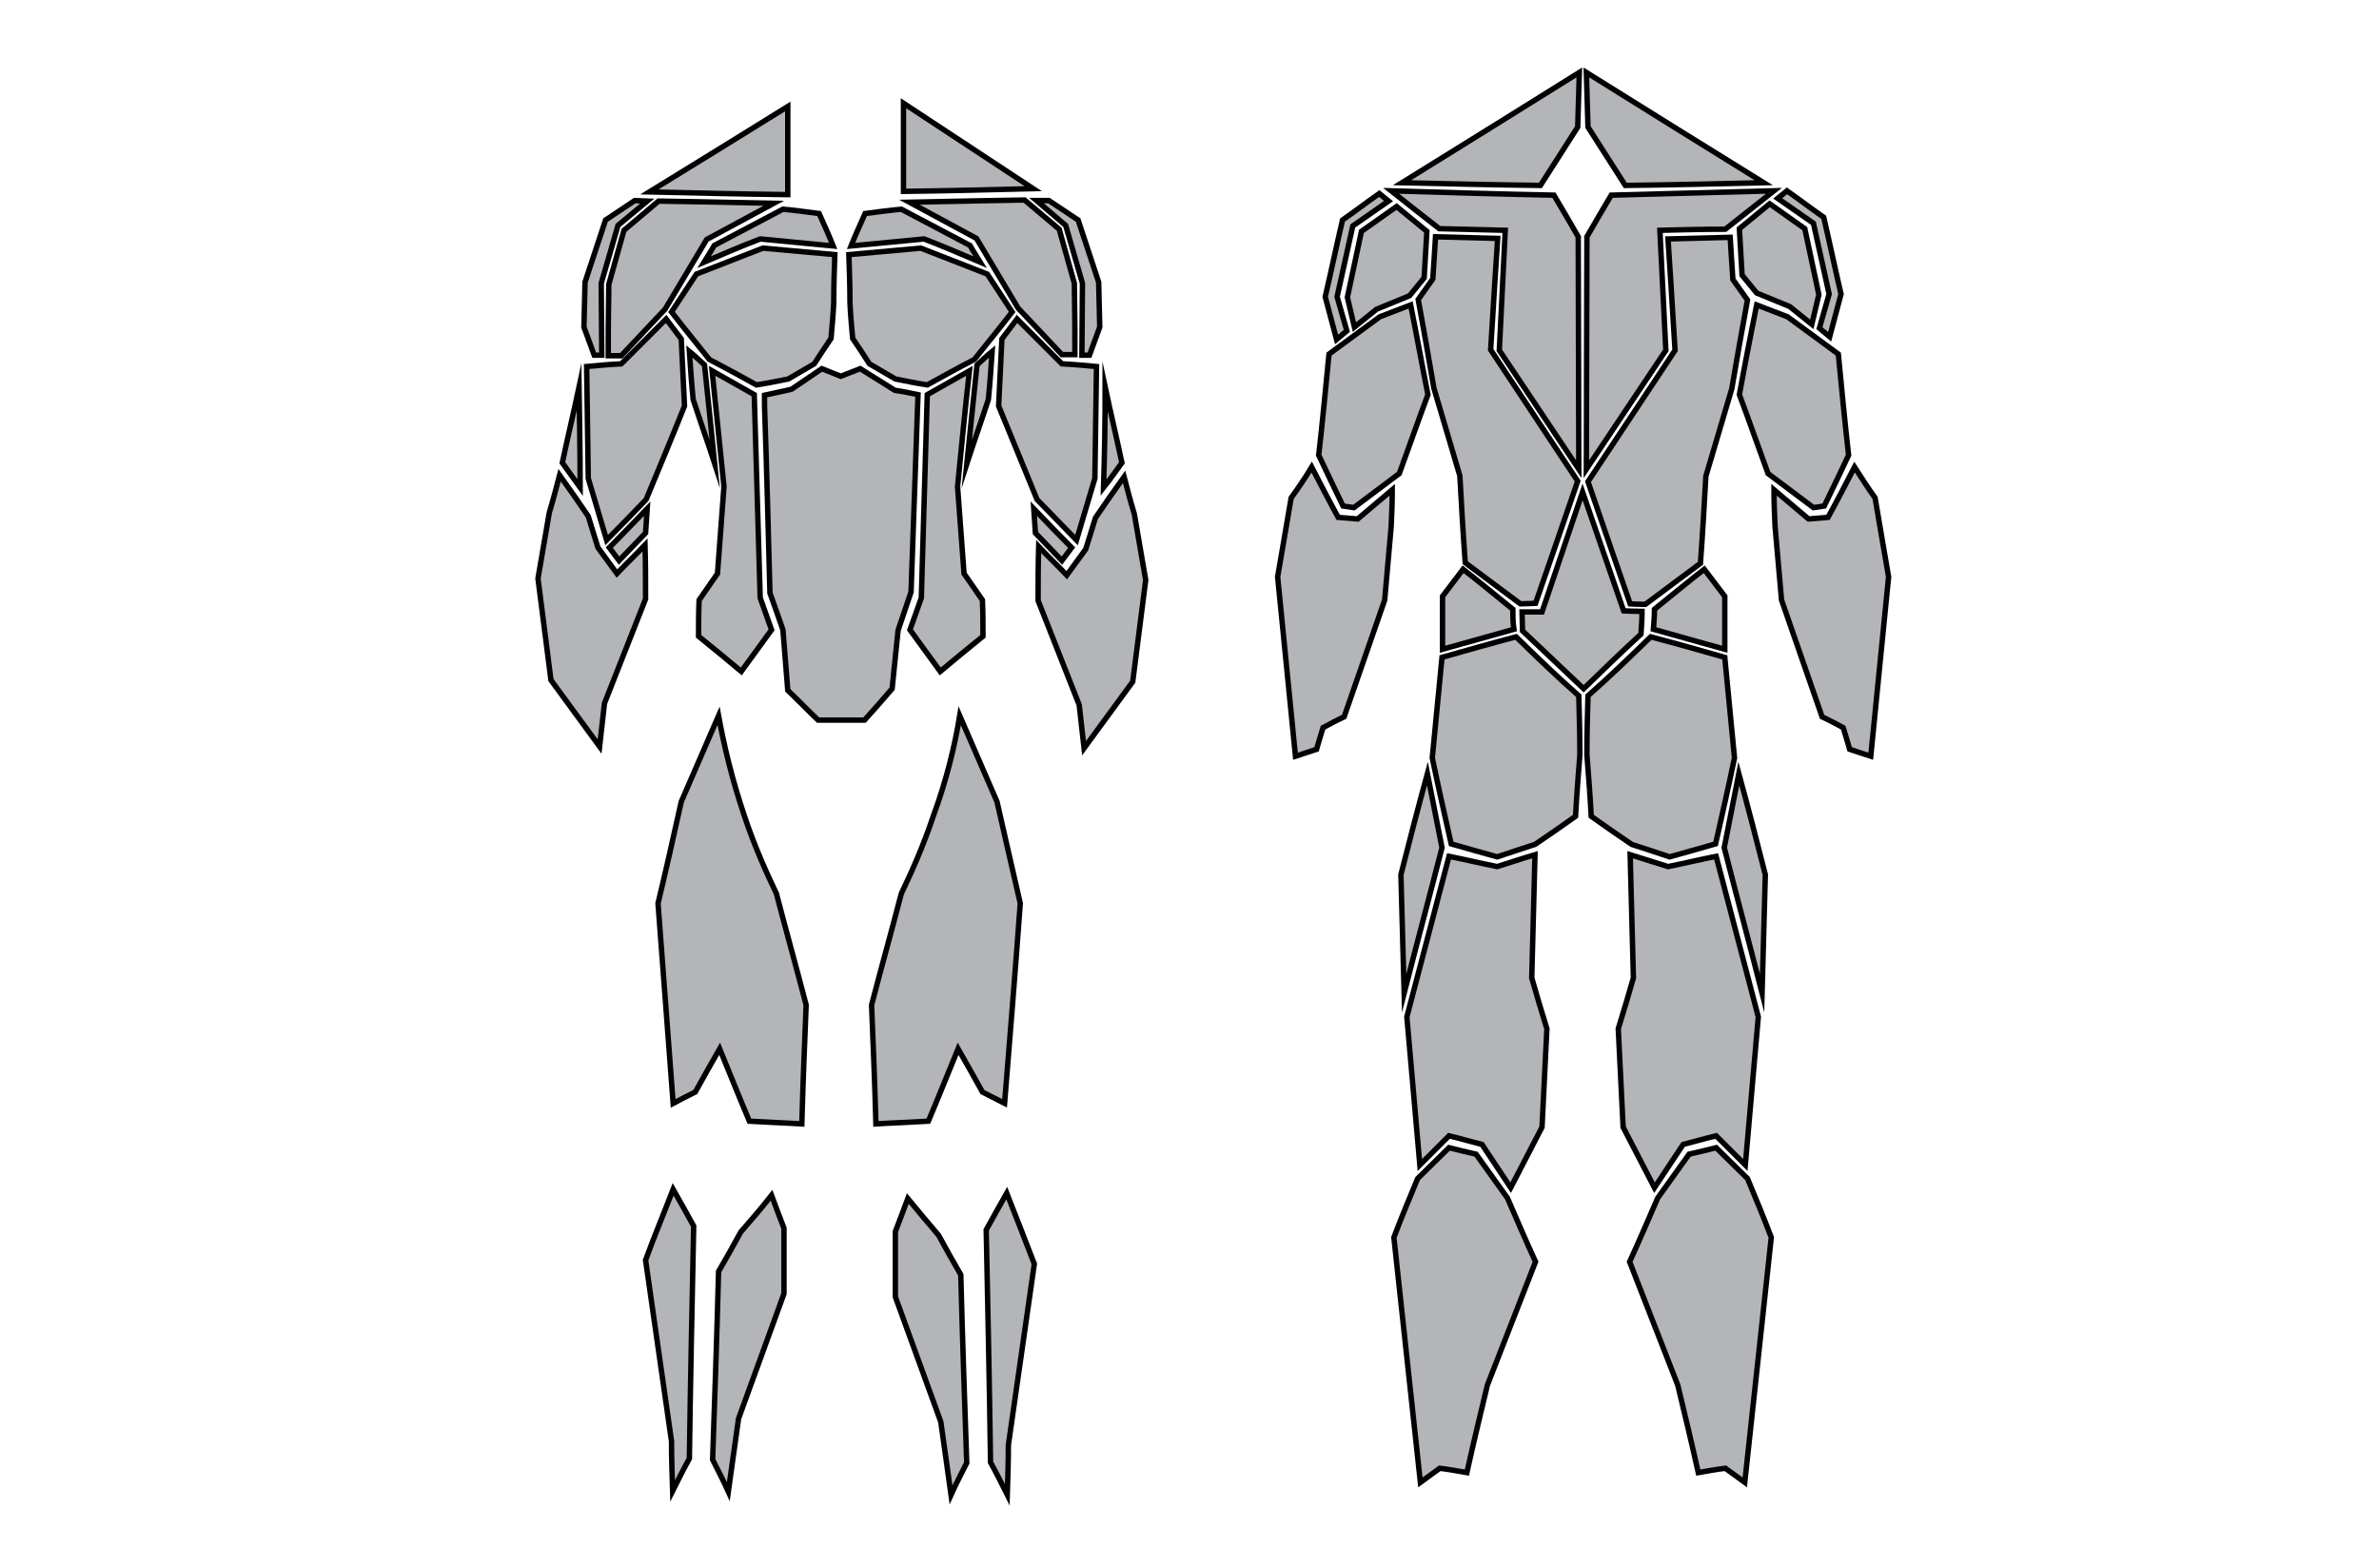 <?xml version="1.0" encoding="utf-8"?>
<!-- Generator: Adobe Illustrator 24.3.0, SVG Export Plug-In . SVG Version: 6.00 Build 0)  -->
<svg version="1.1" id="Layer_1" xmlns="http://www.w3.org/2000/svg" xmlns:xlink="http://www.w3.org/1999/xlink" x="0px" y="0px"
	 viewBox="0 0 440 290" style="enable-background:new 0 0 440 290;" xml:space="preserve">
<style type="text/css">
	.st0{fill:#B3B5B8;stroke:#010101;stroke-miterlimit:10;}
</style>
<g id="Трапеция_верхняя">
	<path id="_x34__9_" class="st0" d="M145.7,19.7c-8.5,5.3-17,10.5-25.6,15.8c8.5,0.2,17,0.4,25.6,0.5
		C145.7,30.6,145.7,25.2,145.7,19.7z"/>
	<path id="_x33__13_" class="st0" d="M167.1,19.1c8,5.3,16,10.5,24,15.8c-8,0.2-16,0.4-24,0.5C167.1,30,167.1,24.5,167.1,19.1z"/>
	<path id="_x32_" class="st0" d="M292.1,13.4c-10.9,6.8-21.8,13.6-32.8,20.4c8.5,0.2,17,0.4,25.6,0.5c2.3-3.6,4.6-7.2,6.9-10.8
		C291.9,20.2,292,16.8,292.1,13.4z"/>
	<path id="_x31_" class="st0" d="M293.4,13.4c10.9,6.8,21.8,13.6,32.8,20.4c-8.5,0.2-17,0.4-25.6,0.5c-2.3-3.6-4.6-7.2-6.9-10.8
		C293.6,20.2,293.5,16.8,293.4,13.4z"/>
</g>
<g id="Трапеция_нижняя">
	<path id="_x32__14_" class="st0" d="M257.3,35.3c10,0.3,20,0.6,30.1,0.8c1.5,2.5,3,5.1,4.5,7.7c0,14.3,0.1,28.7,0.1,43
		c-4.9-7.3-9.8-14.7-14.7-22c0.4-7.4,0.7-14.8,1.1-22.2c-4.1-0.1-8.1-0.2-12.2-0.3C263.1,39.9,260.2,37.6,257.3,35.3z"/>
	<path id="_x31__23_" class="st0" d="M328.1,35.3c-10,0.3-20,0.5-30.1,0.8c-1.5,2.5-3,5.1-4.5,7.7c0,14.3-0.1,28.7-0.1,43
		c4.9-7.3,9.8-14.7,14.7-22c-0.4-7.4-0.7-14.8-1.1-22.2c4-0.1,8.1-0.2,12.1-0.2C322.1,40,325.1,37.7,328.1,35.3z"/>
	<path class="st0" d="M341.5,53"/>
</g>
<g id="Широчайшая_x2C__ромбовидная_x2C__круглая">
	<path id="_x34__1_" class="st0" d="M182.8,73.9c-1.3,4-2.7,7.9-4,11.9c0.6-6.1,1.3-12.2,1.9-18.3c0.9-0.8,1.8-1.7,2.8-2.5
		C183.3,68,183.1,70.9,182.8,73.9z"/>
	<path id="_x33__1_" class="st0" d="M128.2,73.9c1.3,4,2.7,7.9,4,11.9c-0.6-6.1-1.3-12.2-1.9-18.3c-0.9-0.8-1.8-1.7-2.8-2.5
		C127.7,68,127.9,70.9,128.2,73.9z"/>
	<path id="_x32__4_" class="st0" d="M320,43.9c0,0,0.3,5,0.5,7.8c0.9,1.3,1.8,2.5,2.7,3.8c-1,5.5-2,11-2.9,16.4
		c-1.6,5.4-3.2,10.8-4.8,16.2c-0.3,5.4-0.6,10.7-1,16.1c-3.4,2.5-6.8,5.1-10.2,7.6c-0.9,0-2.8-0.1-2.8-0.1s-5.2-15-7.8-22.6
		c5.4-8.1,10.7-16.2,16.1-24.3c-0.4-7-1.3-20.6-1.3-20.6L320,43.9z"/>
	<path id="_x31__8_" class="st0" d="M277,44.1c0,0-0.9,13.6-1.3,20.6c5.4,8.1,10.7,16.2,16.1,24.3c-2.6,7.6-7.8,22.6-7.8,22.6
		s-1.9,0.1-2.8,0.1c-3.4-2.5-6.8-5.1-10.2-7.6c-0.4-5.4-0.7-10.7-1-16.1c-1.6-5.4-3.2-10.8-4.8-16.2c-0.9-5.4-1.9-10.9-2.9-16.4
		c0.9-1.3,1.8-2.5,2.7-3.8c0.2-2.8,0.5-7.8,0.5-7.8L277,44.1z"/>
</g>
<g id="разгибатель_спины">
	<path id="_x31__22_" class="st0" d="M292.7,91l-7.5,22.2c0,0-2.5,0-3.7,0c0,1.2,0.1,2.3,0.1,3.5c3.8,3.6,7.5,7.1,11.3,10.7
		c3.5-3.4,7-6.8,10.6-10.1c0.1-1.4,0.2-2.8,0.2-4.2c-1,0-3.4-0.1-3.4-0.1L292.7,91z"/>
</g>
<g id="Зубчатые_мышцы_x2C__косые_мышцы_пресса">
	<path id="_x32__9_" class="st0" d="M131.7,68.6c2.6,1.5,5.2,2.9,7.8,4.4c0.4,12.5,0.7,25,1.1,37.6c0.7,2,1.4,3.9,2.1,5.9
		c-1.9,2.6-3.8,5.2-5.6,7.7c-2.6-2.2-5.2-4.3-7.9-6.5c0-2.2,0-4.4,0.1-6.7c1.1-1.6,2.3-3.3,3.4-4.9c0.4-5.3,0.8-10.7,1.2-16.1
		C133.2,82.9,132.4,75.7,131.7,68.6z"/>
	<path id="_x31__34_" class="st0" d="M179.3,68.6c-2.6,1.5-5.2,2.9-7.8,4.4c-0.4,12.5-0.7,25-1.1,37.6c-0.7,2-1.4,3.9-2.1,5.9
		c1.9,2.6,3.8,5.2,5.6,7.7c2.6-2.2,5.2-4.3,7.9-6.5c0-2.2,0-4.4-0.1-6.7c-1.1-1.6-2.3-3.3-3.4-4.9c-0.4-5.3-0.8-10.7-1.2-16.1
		C177.8,82.9,178.5,75.7,179.3,68.6z"/>
	<path class="st0" d="M279.8,112.7c-3.1-2.5-6.1-5-9.2-7.4c-1.3,1.7-2.5,3.3-3.8,5c0,3.2,0,6.5,0,9.8c4.4-1.2,8.8-2.5,13.2-3.7
		C279.8,115.1,279.8,113.9,279.8,112.7z"/>
	<path class="st0" d="M306,112.7c3.1-2.5,6.1-5,9.2-7.4c1.3,1.7,2.5,3.3,3.8,5c0,3.2,0,6.5,0,9.8c-4.4-1.2-8.8-2.5-13.2-3.7
		C305.9,115.1,306,113.9,306,112.7z"/>
</g>
<g id="Ягодицы">
	<path id="_x32__11_" class="st0" d="M280.4,117.8c-4.6,1.2-9.1,2.5-13.7,3.8c-0.6,6.2-1.2,12.4-1.8,18.6c1.1,5.3,2.3,10.6,3.5,15.9
		c2.8,0.8,5.6,1.6,8.5,2.4c2.3-0.8,4.6-1.5,7-2.3c2.5-1.7,5-3.4,7.5-5.2c0.2-3.8,0.5-7.6,0.8-11.4c0-3.6-0.1-7.3-0.2-10.9
		C288,125.2,284.2,121.5,280.4,117.8z"/>
	<path id="_x31__18_" class="st0" d="M305.3,117.8c4.6,1.2,9.1,2.5,13.7,3.8c0.6,6.2,1.2,12.4,1.8,18.6c-1.1,5.3-2.3,10.6-3.5,15.9
		c-2.8,0.8-5.6,1.6-8.5,2.4c-2.3-0.8-4.6-1.5-7-2.3c-2.5-1.7-5-3.4-7.5-5.2c-0.2-3.8-0.5-7.6-0.8-11.4c0-3.6,0.1-7.3,0.2-10.9
		C297.7,125.2,301.5,121.5,305.3,117.8z"/>
</g>
<g id="Задняя_поверхность_бедра">
	<path id="_x31__2_" class="st0" d="M283.9,158.1c-0.2,7.6-0.4,15.2-0.6,22.8c0.9,3.1,1.8,6.2,2.8,9.4c-0.3,6.1-0.6,12.2-0.9,18.2
		c-1.9,3.7-3.9,7.5-5.8,11.2c-1.8-2.7-3.5-5.3-5.3-8c-2-0.5-4-1.1-6.1-1.6c-1.8,1.8-3.6,3.6-5.4,5.4c-0.8-9.1-1.6-18.3-2.4-27.4
		c2.6-9.9,5.2-19.8,7.8-29.7c3,0.6,5.9,1.3,8.9,1.9C279.2,159.6,281.5,158.8,283.9,158.1z"/>
	<path id="_x31__6_" class="st0" d="M301.5,158.1c0.2,7.6,0.4,15.2,0.6,22.8c-0.9,3.1-1.8,6.2-2.8,9.4c0.3,6.1,0.6,12.2,0.9,18.2
		c1.9,3.7,3.9,7.5,5.8,11.2c1.8-2.7,3.5-5.3,5.3-8c2-0.5,4-1.1,6.1-1.6c1.8,1.8,3.6,3.6,5.4,5.4c0.8-9.1,1.6-18.3,2.4-27.4
		c-2.6-9.9-5.2-19.8-7.8-29.7c-3,0.6-5.9,1.3-8.9,1.9C306.2,159.6,303.8,158.8,301.5,158.1z"/>
</g>
<g id="Четырёхглавая">
	<path id="_x32__10_" class="st0" d="M264,143.1c0.9,4.6,1.8,9.1,2.7,13.7c-2.3,9-4.7,17.9-7,26.9c-0.2-7.3-0.4-14.6-0.6-21.9
		C260.7,155.5,262.3,149.3,264,143.1z"/>
	<path id="_x31__5_" class="st0" d="M321.6,143.1c-0.9,4.6-1.8,9.1-2.7,13.7c2.3,9,4.7,17.9,7,26.9c0.2-7.3,0.4-14.6,0.6-21.9
		C324.9,155.5,323.3,149.3,321.6,143.1z"/>
	<path id="_x33__2_" class="st0" d="M132.9,132.4c-2.3,5.3-4.6,10.6-6.9,15.9c-1.4,6.3-2.8,12.6-4.3,18.8c0.9,12.3,1.9,24.7,2.8,37
		c1.3-0.7,2.7-1.4,4.1-2.1c1.5-2.7,3-5.4,4.5-8c1.8,4.4,3.6,8.9,5.5,13.4c3.2,0.2,6.5,0.3,9.7,0.5c0.2-7.3,0.5-14.6,0.8-22
		c-1.8-6.9-3.7-13.7-5.5-20.6c-2-4.2-4.1-8.9-5.9-14.3C135.4,144.2,133.9,137.9,132.9,132.4z"/>
	<path id="_x33__3_" class="st0" d="M177.5,132.4c2.3,5.3,4.6,10.6,6.9,15.9c1.4,6.3,2.9,12.6,4.3,18.8c-0.9,12.3-1.9,24.7-2.9,37
		c-1.4-0.7-2.7-1.4-4.1-2.1c-1.5-2.7-3-5.4-4.5-8c-1.8,4.4-3.6,8.9-5.5,13.4c-3.2,0.2-6.5,0.3-9.7,0.5c-0.2-7.3-0.5-14.6-0.8-22
		c1.8-6.9,3.7-13.7,5.5-20.6c2-4.2,4.1-8.9,5.9-14.3C175.1,144.2,176.6,137.9,177.5,132.4z"/>
</g>
<g id="Икры">
	<path id="_x34__2_" class="st0" d="M142.7,221.1c0.8,2.1,1.5,4.1,2.3,6.1c0,4,0,8,0,12.1c-2.8,7.7-5.6,15.4-8.4,23.1
		c-0.6,4.5-1.3,9-1.9,13.5c-0.9-2-1.9-3.9-2.9-5.9c0.4-11.6,0.8-23.2,1.1-34.8c1.4-2.4,2.8-4.9,4.1-7.3
		C139,225.6,140.9,223.4,142.7,221.1z"/>
	<path id="_x33__4_" class="st0" d="M124.5,220c1.3,2.3,2.6,4.6,3.8,6.8c-0.3,14.3-0.6,28.7-0.8,43c-1.1,2-2.1,4-3.1,6
		c-0.1-3-0.2-6.1-0.2-9.2c-1.6-11.2-3.2-22.4-4.8-33.5C121,228.7,122.8,224.4,124.5,220z"/>
	<path id="_x32__8_" class="st0" d="M167.9,221.7c-0.8,2.1-1.5,4.1-2.3,6.1c0,4,0,8,0,12.1c2.8,7.7,5.6,15.4,8.4,23.1
		c0.6,4.5,1.3,9,1.9,13.5c0.9-2,1.9-3.9,2.9-5.9c-0.4-11.6-0.8-23.2-1.1-34.8c-1.4-2.4-2.8-4.9-4.1-7.3
		C171.7,226.3,169.8,224,167.9,221.7z"/>
	<path id="_x31__33_" class="st0" d="M186.2,220.7c-1.3,2.3-2.6,4.6-3.8,6.8c0.3,14.3,0.6,28.7,0.8,43c1.1,2,2.1,4,3.1,6
		c0.1-3,0.2-6.1,0.2-9.2c1.6-11.2,3.2-22.4,4.8-33.5C189.6,229.4,187.9,225,186.2,220.7z"/>
	<path id="_x36_" class="st0" d="M268,212.3c-1.9,1.9-3.9,3.8-5.8,5.7c-1.5,3.6-3,7.2-4.4,10.9c1.6,15.1,3.3,30.2,4.9,45.3
		c1.2-0.9,2.4-1.7,3.6-2.6c1.6,0.2,3.3,0.5,5,0.8c1.2-5.4,2.5-10.8,3.8-16.2c3-7.6,5.9-15.2,8.9-22.8c-1.8-3.9-3.5-7.9-5.2-11.8
		c-1.9-2.7-3.9-5.4-5.8-8.1C271.2,213.1,269.6,212.7,268,212.3z"/>
	<path id="_x35_" class="st0" d="M317.4,212.3c1.9,1.9,3.9,3.8,5.8,5.7c1.5,3.6,3,7.2,4.4,10.9c-1.6,15.1-3.3,30.2-4.9,45.3
		c-1.2-0.9-2.4-1.7-3.6-2.6c-1.6,0.2-3.3,0.5-5,0.8c-1.2-5.4-2.5-10.8-3.8-16.2c-3-7.6-5.9-15.2-8.9-22.8c1.8-3.9,3.5-7.9,5.2-11.8
		c1.9-2.7,3.9-5.4,5.8-8.1C314.2,213.1,315.8,212.7,317.4,212.3z"/>
</g>
<g id="Задняя_дельта">
	<polygon id="_x32__5_" class="st0" points="321.7,42.3 327.3,37.7 333.8,42.3 336.4,54.5 335.1,60 331,56.7 324.9,54.2 322.2,50.9 
			"/>
	<polygon id="_x31__4_" class="st0" points="263.9,42.8 258.3,38.2 251.8,42.8 249.2,55 250.5,60.5 254.6,57.2 260.7,54.7 
		263.4,51.4 	"/>
</g>
<g id="Передняя_дельта">
	<path id="_x31__7_" class="st0" d="M121.8,37.2c0,0,12.7,0.2,21.3,0.4c-4.1,2.2-8.3,4.5-12.4,6.7c-2.6,4.3-5.1,8.6-7.7,12.9
		c-2.7,2.9-5.4,5.7-8.1,8.6c-1.7,0-2.4,0-2.4,0v-5.2l0.1-8l2.8-10L121.8,37.2z"/>
	<path id="_x31__1_" class="st0" d="M195.9,42.4l2.8,10l0.1,8v5.2c0,0-0.7,0-2.4,0c-2.7-2.9-5.4-5.7-8.1-8.6
		c-2.6-4.3-5.1-8.6-7.7-12.9c-4.1-2.2-8.3-4.5-12.4-6.7c8.6-0.2,21.3-0.4,21.3-0.4L195.9,42.4z"/>
</g>
<g id="Средняя_дельта">
	<polygon id="_x31__3_" class="st0" points="117.4,37.1 112,40.7 108.2,52.2 108,60.5 109.9,65.7 111.3,65.7 111.2,52.4 114.3,41.7 
		119.7,37.2 	"/>
	<polygon id="_x32__1_" class="st0" points="194,37.1 199.4,40.7 203.2,52.2 203.4,60.5 201.5,65.7 200.1,65.7 200.2,52.4 
		197.1,41.7 191.7,37.1 	"/>
	<path id="_x33_" class="st0" d="M255.1,35.8c-2.3,1.6-4.5,3.3-6.8,4.9c-1.1,4.7-2.1,9.5-3.2,14.2c0.7,2.6,1.4,5.3,2.1,7.9
		c0.6-0.5,1.3-1.1,1.9-1.6c-0.6-2.1-1.2-4.2-1.8-6.3c1-4.4,1.9-8.7,2.9-13.1c2.2-1.5,4.4-3.1,6.6-4.6
		C256.3,36.8,255.7,36.3,255.1,35.8z"/>
	<path id="_x33__5_" class="st0" d="M330.5,35.3c2.3,1.6,4.5,3.3,6.8,4.9c1.1,4.7,2.1,9.5,3.2,14.2c-0.7,2.6-1.4,5.3-2.1,7.9
		c-0.6-0.5-1.3-1.1-1.9-1.6c0.6-2.1,1.2-4.2,1.8-6.3c-1-4.4-1.9-8.7-2.9-13.1c-2.2-1.5-4.4-3.1-6.6-4.6
		C329.3,36.3,329.9,35.8,330.5,35.3z"/>
</g>
<g id="Грудные_малая">
	<path id="_x31__27_" class="st0" d="M181.3,48.5c-0.6-1-1.3-2-1.9-3.1c-4.2-2.2-8.5-4.5-12.7-6.7c-2.2,0.2-4.4,0.5-6.7,0.8
		c-0.9,2-1.8,4-2.6,6c4.5-0.4,9-0.9,13.5-1.3C174.3,45.5,177.8,47,181.3,48.5z"/>
	<path id="_x31__26_" class="st0" d="M130.2,48.5c0.6-1,1.3-2,1.9-3.1c4.2-2.2,8.5-4.5,12.7-6.7c2.2,0.2,4.4,0.5,6.7,0.8
		c0.9,2,1.8,4,2.6,6c-4.5-0.4-9-0.9-13.5-1.3C137.2,45.5,133.7,47,130.2,48.5z"/>
</g>
<g id="Грудная_большая">
	<path id="_x31__13_" class="st0" d="M154.4,47.1c-0.1,3-0.2,5.9-0.2,8.9c-0.1,2.2-0.3,4.4-0.5,6.6c-1,1.5-2.1,3.1-3.1,4.7
		c-1.6,0.9-3.2,1.9-4.8,2.8c-2,0.4-3.9,0.8-5.9,1.1c-2.9-1.6-5.8-3.2-8.7-4.7c-2.3-2.9-4.7-5.8-7-8.8c1.5-2.3,3.1-4.7,4.6-7
		c4.1-1.6,8.2-3.2,12.3-4.8C145.6,46.3,150,46.7,154.4,47.1z"/>
	<path id="_x31__14_" class="st0" d="M157,47.1c0.1,3,0.2,5.9,0.2,8.9c0.1,2.2,0.3,4.4,0.5,6.6c1,1.5,2.1,3.1,3.1,4.7
		c1.6,0.9,3.2,1.9,4.8,2.8c2,0.4,3.9,0.8,5.9,1.1c2.9-1.6,5.8-3.2,8.7-4.7c2.3-2.9,4.7-5.8,7-8.8c-1.5-2.3-3.1-4.7-4.6-7
		c-4.1-1.6-8.2-3.2-12.3-4.8C165.9,46.3,161.5,46.7,157,47.1z"/>
</g>
<g id="Пресс">
	<path id="_x31__19_" class="st0" d="M141.4,73.1c1.7-0.4,3.4-0.7,5-1.1c1.9-1.3,3.7-2.5,5.6-3.8c1.2,0.5,2.3,0.9,3.5,1.4
		c1.2-0.5,2.4-0.9,3.6-1.4c2.1,1.3,4.3,2.7,6.4,4c1.4,0.2,2.9,0.5,4.3,0.8c0,0.8-0.1,1.6-0.1,2.4c-0.4,11.4-0.8,22.8-1.2,34.1
		c-0.8,2.4-1.6,4.7-2.4,7.1c-0.4,3.6-0.7,7.2-1.1,10.8c-1.7,2-3.4,3.9-5.1,5.8c-1.5,0-3.1,0-4.6,0c-1.3,0-2.7,0-4,0
		c-1.9-1.8-3.7-3.7-5.6-5.5c-0.3-3.7-0.6-7.4-0.9-11.2c-0.8-2.3-1.6-4.6-2.4-6.8c-0.3-11.5-0.6-23.1-1-34.6
		C141.4,74.5,141.4,73.8,141.4,73.1z"/>
</g>
<g id="Бицепс">
	<path id="_x31__16_" class="st0" d="M114.9,67.3c2.8-2.8,5.5-5.5,8.3-8.3c0.9,1.2,1.9,2.5,2.8,3.7c0.2,4.1,0.4,8.3,0.6,12.4
		c-2.3,5.8-4.7,11.5-7.1,17.3c-2.4,2.5-4.8,5-7.3,7.5c-1.1-3.8-2.3-7.6-3.4-11.4c-0.1-6.9-0.2-13.8-0.3-20.7
		C110.7,67.6,112.8,67.4,114.9,67.3z"/>
	<path id="_x31__17_" class="st0" d="M196.4,67.3c-2.8-2.8-5.5-5.5-8.3-8.3c-0.9,1.2-1.9,2.5-2.8,3.7c-0.2,4.1-0.4,8.3-0.6,12.4
		c2.4,5.8,4.7,11.5,7.1,17.3c2.4,2.5,4.9,5,7.3,7.5c1.1-3.8,2.3-7.6,3.4-11.4c0.1-6.9,0.2-13.8,0.3-20.7
		C200.6,67.6,198.5,67.4,196.4,67.3z"/>
</g>
<g id="Трицепс">
	<path id="_x32__7_" class="st0" d="M107.1,71.6c-1,4.7-2.1,9.3-3.1,14c1.1,1.5,2.2,3.1,3.3,4.6C107.3,84,107.2,77.8,107.1,71.6z"/>
	<path id="_x31__12_" class="st0" d="M119.7,94.1c-2.3,2.4-4.7,4.8-7,7.2c0.6,0.8,1.2,1.6,1.8,2.4c1.6-1.7,3.3-3.4,4.9-5.1
		C119.5,97,119.6,95.6,119.7,94.1z"/>
	<path id="_x32__3_" class="st0" d="M204.4,71.6c1,4.7,2.1,9.3,3.1,14c-1.1,1.5-2.2,3.1-3.4,4.6C204.3,83.9,204.4,77.8,204.4,71.6z"
		/>
	<path id="_x31__11_" class="st0" d="M191.2,94.1c2.3,2.4,4.6,4.8,7,7.2c-0.6,0.8-1.2,1.6-1.8,2.4c-1.6-1.7-3.3-3.4-4.9-5.1
		C191.4,97.1,191.3,95.6,191.2,94.1z"/>
	<path id="_x34__3_" class="st0" d="M260.9,56.4c-1.9,0.7-3.8,1.5-5.7,2.2c-3.1,2.3-6.3,4.6-9.4,6.9c-0.6,6.2-1.2,12.5-1.9,18.7
		c1.5,3.2,3,6.3,4.5,9.4c0.7,0.1,1.3,0.2,2,0.3c2.8-2.1,5.6-4.2,8.4-6.3c1.8-4.9,3.5-9.8,5.3-14.6C263,67.5,262,61.9,260.9,56.4z"/>
	<path id="_x34__4_" class="st0" d="M324.9,56.4c1.9,0.7,3.8,1.5,5.7,2.2c3.1,2.3,6.3,4.6,9.4,6.9c0.6,6.2,1.2,12.5,1.9,18.7
		c-1.5,3.2-3,6.3-4.5,9.4c-0.7,0.1-1.3,0.2-2,0.3c-2.8-2.1-5.6-4.2-8.4-6.3c-1.8-4.9-3.5-9.8-5.3-14.6
		C322.7,67.5,323.8,61.9,324.9,56.4z"/>
</g>
<g id="Предпелчья">
	<path id="_x31__20_" class="st0" d="M103.5,87.9c-0.6,2.3-1.2,4.6-1.9,6.9c-0.7,4.1-1.4,8.2-2.1,12.2c0.8,6.3,1.6,12.6,2.4,18.8
		c3,4.1,6,8.2,9,12.3c0.3-2.7,0.6-5.3,0.9-8c2.5-6.4,5.1-12.9,7.6-19.3c0-3.3,0-6.7-0.1-10c-1.7,1.8-3.5,3.5-5.2,5.3
		c-1.2-1.6-2.3-3.2-3.5-4.8c-0.6-1.9-1.2-3.8-1.8-5.8C107.1,93,105.3,90.4,103.5,87.9z"/>
	<path id="_x31__21_" class="st0" d="M207.9,88.2c0.6,2.3,1.2,4.6,1.9,6.9c0.7,4.1,1.4,8.2,2.1,12.2c-0.8,6.3-1.6,12.6-2.4,18.8
		c-3,4.1-6,8.2-9,12.3c-0.3-2.7-0.6-5.3-0.9-8c-2.5-6.4-5.1-12.9-7.6-19.3c0-3.3,0-6.7,0.1-10c1.7,1.8,3.5,3.5,5.2,5.3
		c1.2-1.6,2.3-3.2,3.5-4.8c0.6-1.9,1.2-3.8,1.8-5.8C204.3,93.3,206.1,90.7,207.9,88.2z"/>
	<path id="_x33__8_" class="st0" d="M242.6,86.4c1.6,3.1,3.2,6.2,4.9,9.3c1.2,0.1,2.4,0.2,3.6,0.3c2.1-1.8,4.3-3.6,6.4-5.4
		c0,2.3-0.1,4.6-0.2,6.8c-0.4,4.6-0.8,9.1-1.2,13.6c-2.5,7.2-5,14.4-7.5,21.6c-1.3,0.6-2.6,1.3-3.9,2c-0.4,1.3-0.8,2.6-1.2,4
		c-1.3,0.4-2.6,0.9-3.9,1.3c-1.1-11.1-2.2-22.1-3.3-33.2c0.8-4.8,1.7-9.7,2.5-14.6C240.1,90.3,241.4,88.4,242.6,86.4z"/>
	<path id="_x34__6_" class="st0" d="M343,86.4c-1.6,3.1-3.2,6.2-4.9,9.3c-1.2,0.1-2.4,0.2-3.6,0.3c-2.1-1.8-4.3-3.6-6.4-5.4
		c0,2.3,0.1,4.6,0.2,6.8c0.4,4.6,0.8,9.1,1.2,13.6c2.5,7.2,5,14.4,7.5,21.6c1.3,0.6,2.6,1.3,3.9,2c0.4,1.3,0.8,2.6,1.2,4
		c1.3,0.4,2.6,0.9,3.9,1.3c1.1-11.1,2.2-22.1,3.3-33.2c-0.8-4.8-1.7-9.7-2.5-14.6C345.5,90.3,344.3,88.4,343,86.4z"/>
</g>
</svg>
